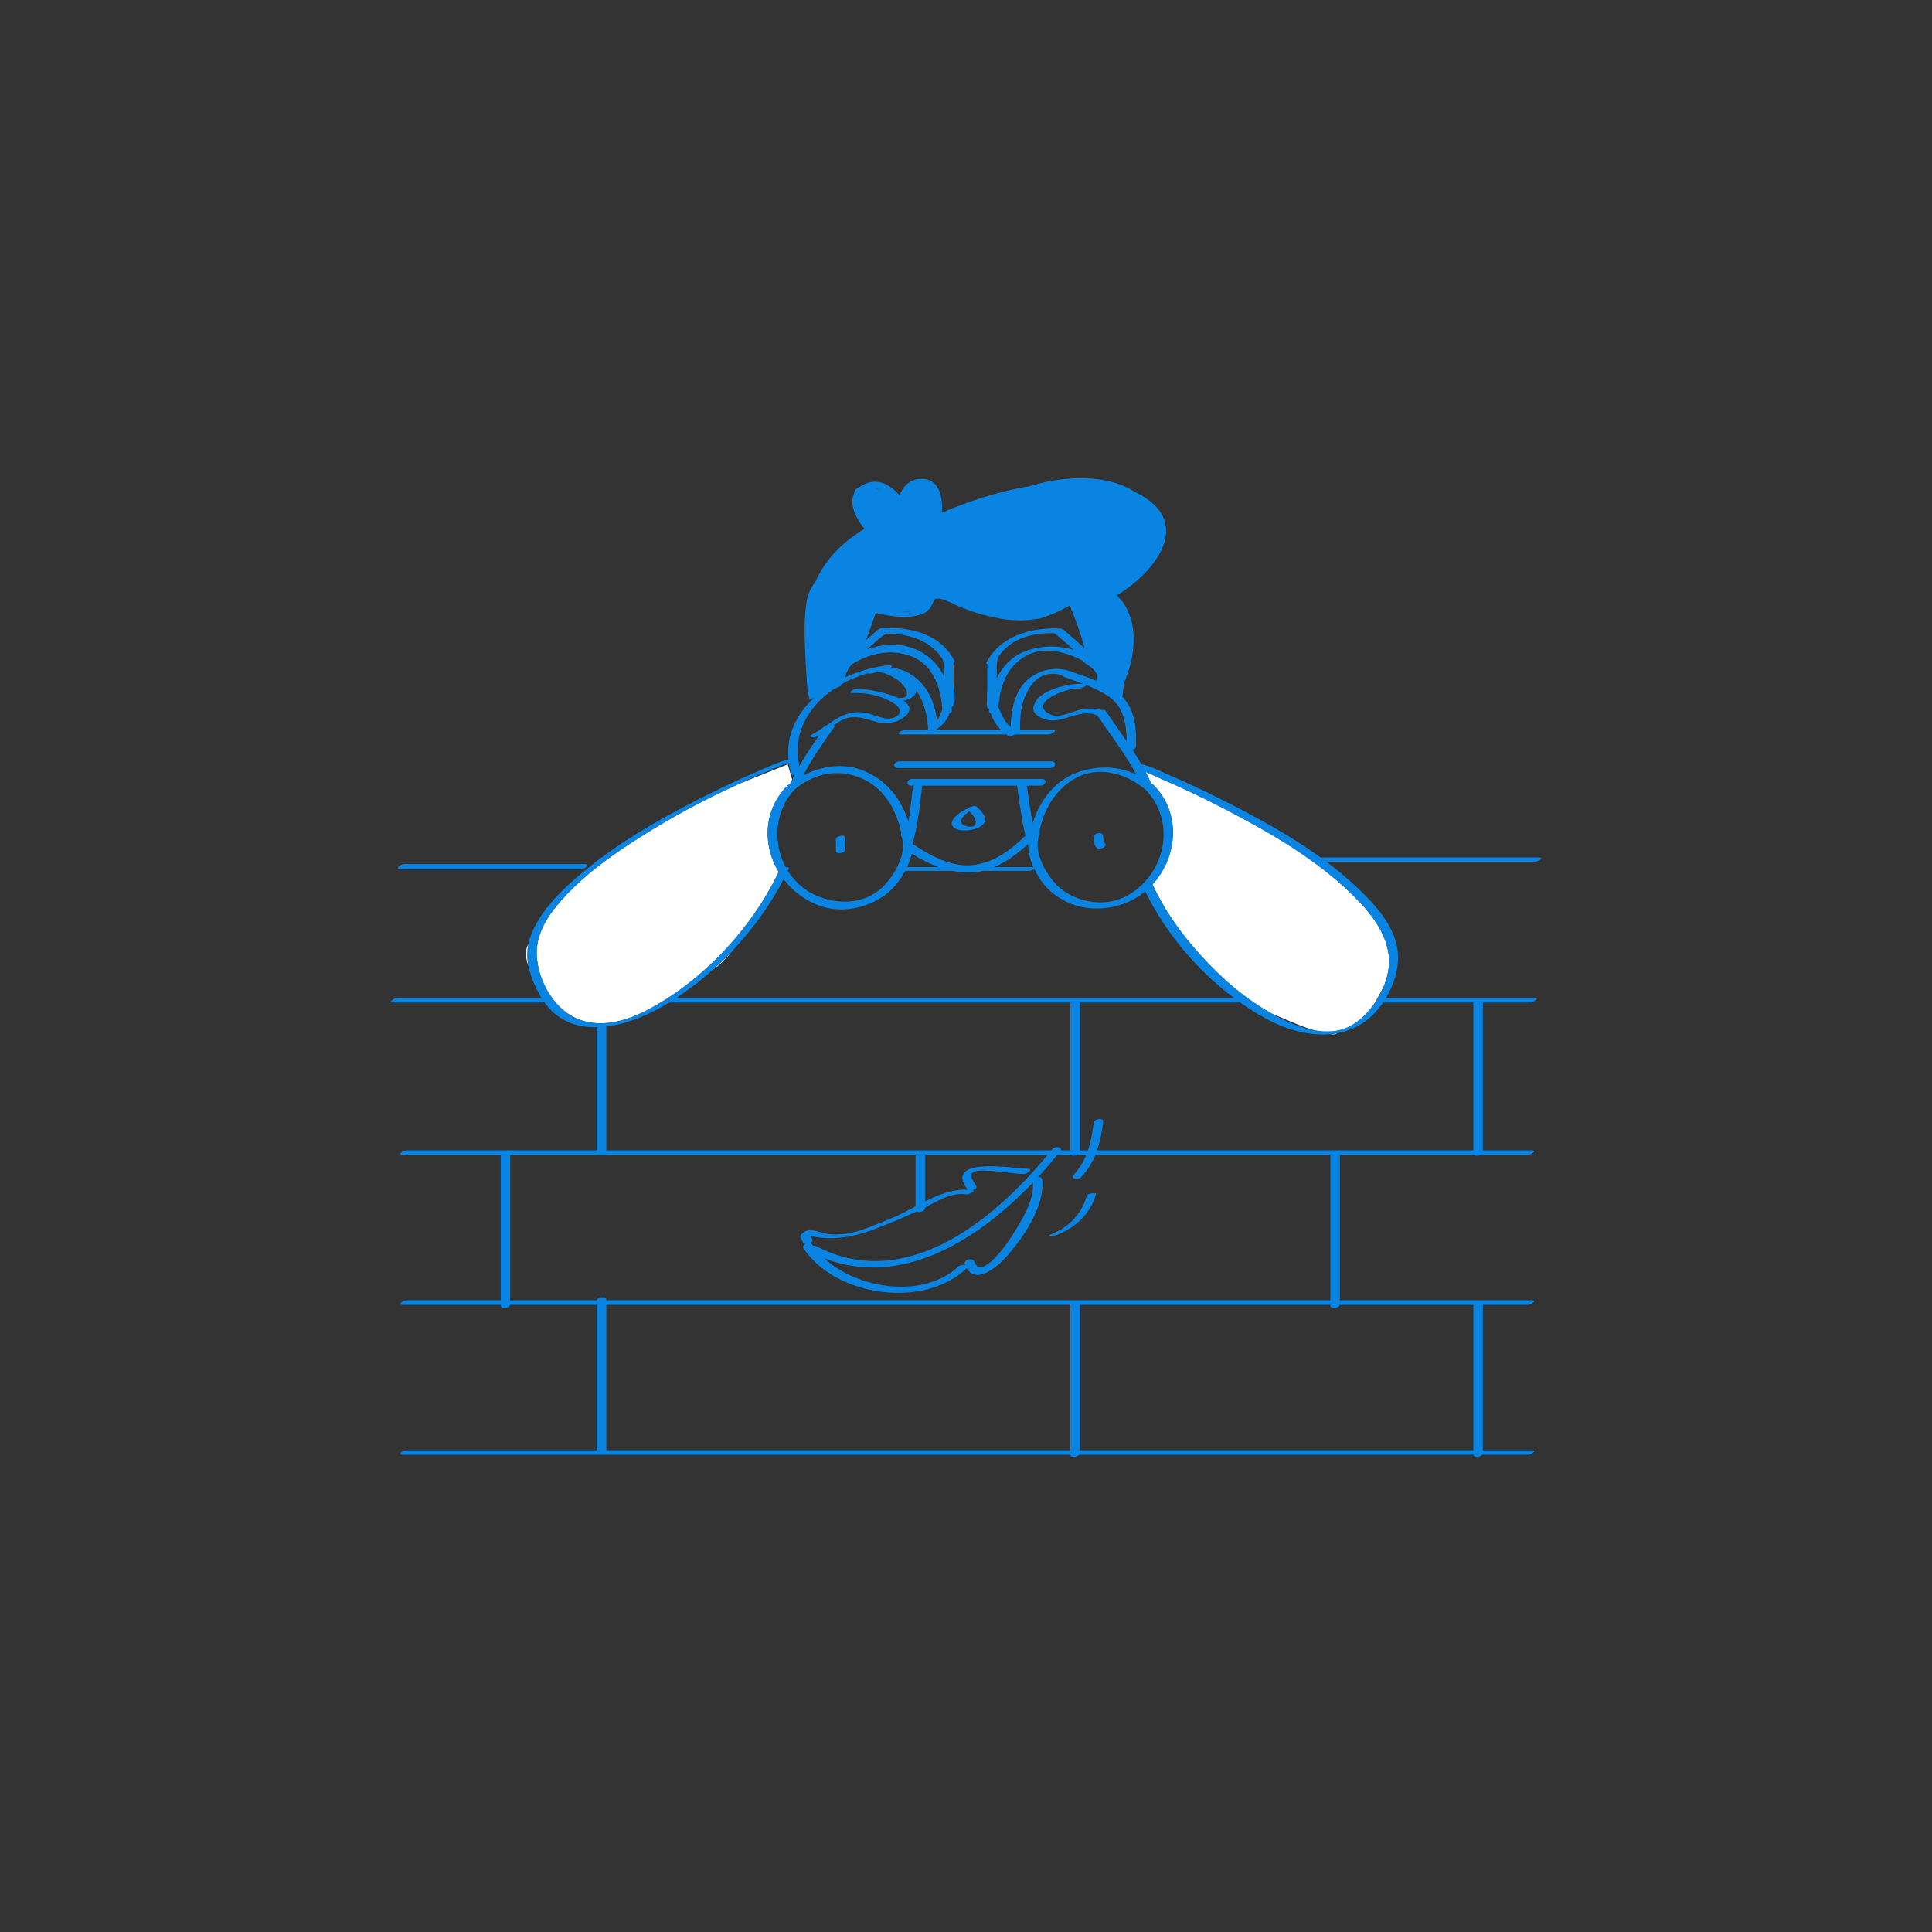 <?xml version="1.0" standalone="no"?>
<svg version="1.1" id="Layer_1" xmlns="http://www.w3.org/2000/svg" xmlns:xlink="http://www.w3.org/1999/xlink" x="0px" y="0px" width="595.28px" height="595.28px" viewBox="0 0 595.28 595.28" enable-background="new 0 0 595.28 595.28" xml:space="preserve">
<rect x="0" y="0" width="595.28" height="595.28" fill="#333333" stroke="none"/>
<path id="color_x5F_2" fill="#ffffff" d="M426.283,304.108l-2.548,4.73c-2.166,3.225-4.971,5.934-7.982,7.459
	c-0.008,0.005-0.016,0.009-0.024,0.014c-3.263,1.646-6.92,1.816-10.591,1.169c-2.354-0.71-4.418-1.469-4.418-1.469
	s-4.345-1.798-8.934-3.753c-0.858-0.483-1.686-0.967-2.461-1.439c-8.442-5.137-15.775-12.129-22.136-19.638
	c-4.8-5.666-8.958-11.924-12.09-18.663c7.652-8.31,9.035-21.887,0.326-30.629c-0.144-0.145-0.346-0.227-0.574-0.266
	c-0.059-0.047-0.12-0.091-0.179-0.138c-0.002-0.093-0.016-0.187-0.06-0.284c-0.507-1.145-1.061-2.259-1.639-3.359
	c1.84,0.741,3.648,1.629,5.377,2.373c6.695,2.882,13.261,6.063,19.724,9.432c14.625,7.621,29.628,16.389,41.025,28.494
	c4.333,4.604,8.258,10.236,8.842,16.698C428.209,297.804,427.56,301.034,426.283,304.108z M411.72,318.512
	c0.063-0.042,0.152-0.096,0.236-0.147c-0.651,0.117-1.31,0.201-1.973,0.266C410.787,318.727,411.419,318.712,411.72,318.512z
	 M219.703,298.741c1.788-1.102,4.139-3.57,6.449-6.322C224.095,294.627,221.937,296.735,219.703,298.741z M162.811,290.853
	c-0.028,0.052-0.064,0.109-0.091,0.159c-1.001,1.835-0.773,4.229,0.137,6.751C162.41,295.489,162.348,293.174,162.811,290.853z
	 M227.72,241.512l-7.073,3.329c-8.087,3.986-15.986,8.371-23.554,13.185c-7.203,4.582-14.341,9.534-20.451,15.531
	c-4.638,4.554-9.563,10.075-10.938,16.642c-1.524,7.277,2.307,16.469,7.962,21.123c5.496,4.521,12.181,4.715,18.528,2.865
	l2.025-0.675l0.531-0.187c1.367-0.518,2.71-1.111,4.008-1.773c17.361-8.855,32.807-25.273,41.159-42.902
	c-0.872-1.453-1.596-2.982-2.142-4.564c-0.41-1.176-0.712-2.382-0.921-3.602c-0.024-0.139-0.053-0.275-0.074-0.414
	c-0.028-0.189-0.048-0.379-0.071-0.568c-0.039-0.304-0.077-0.607-0.103-0.912c-0.002-0.033-0.003-0.065-0.006-0.098
	c-0.47-5.777,1.341-11.714,6.082-16.473c0.195-0.196,0.464-0.325,0.757-0.4c0.012-0.036,0.017-0.069,0.034-0.108
	c0.188-0.429,0.396-0.847,0.596-1.27l-1.351-4.729L227.72,241.512z"></path>
<path id="color_x5F_1" d="M323.589,236.652c-15.616,0-31.231,0-46.848,0c-1.969,0-1.359-2.059,0.274-2.059
	c15.616,0,31.231,0,46.848,0C325.833,234.594,325.223,236.652,323.589,236.652z M123.406,267.852c18.534,0,37.068,0,55.603,0
	c1.076,0,3.088-1.633,1.13-1.633c-18.534,0-37.068,0-55.603,0C123.459,266.219,121.447,267.852,123.406,267.852z M472.87,265.531
	c-21.392,0-42.783,0-64.175,0c3.488,2.613,6.829,5.396,9.954,8.39c4.541,4.352,9.278,9.508,11.25,15.628
	c1.965,6.101,0.348,12.544-2.893,17.96c0.044-0.005,0.09-0.011,0.13-0.011c15.164,0,30.329,0,45.493,0
	c1.945,0-0.275,1.395-1.194,1.395c-4.851,0-9.703,0-14.554,0c0,15.182,0,30.361,0,45.543c5.008,0,10.017,0,15.025,0
	c1.945,0-0.275,1.395-1.194,1.395c-4.833,0-9.667,0-14.5,0c-0.644,0.328-1.579,0.388-2.011,0c-13.79,0-27.58,0-41.37,0
	c0,14.94,0,29.88,0,44.82c19.692,0,39.383,0,59.075,0c1.945,0-0.275,1.395-1.194,1.395c-4.61,0-9.221,0-13.831,0
	c0,14.939,0,29.881,0,44.82c5.008,0,10.017,0,15.025,0c1.945,0-0.275,1.395-1.194,1.395c-4.676,0-9.352,0-14.028,0
	c-0.611,0.724-2.477,0.947-2.694,0c-40.504,0-81.008,0-121.511,0c-0.611,0.724-2.477,0.947-2.694,0c-68.563,0-137.126,0-205.69,0
	c-1.945,0,0.275-1.395,1.194-1.395c19.534,0,39.068,0,58.602,0c0-14.94,0-29.88,0-44.82c-8.903,0-17.805,0-26.708,0
	c-0.193,1.044-2.898,1.505-2.898,0.175c0-0.059,0-0.117,0-0.175c-10.063,0-20.126,0-30.189,0c-1.945,0,0.275-1.395,1.194-1.395
	c9.665,0,19.33,0,28.995,0c0-14.883,0-29.765,0-44.647c0-0.06,0.012-0.117,0.028-0.173c-10.072,0-20.145,0-30.217,0
	c-1.945,0,0.275-1.395,1.194-1.395c19.534,0,39.068,0,58.602,0c0-12.476,0-24.95,0-37.427c0-0.19,0.088-0.361,0.227-0.513
	c-6.357,0.188-12.349-1.88-16.513-7.848c-0.325,0.145-0.66,0.244-0.904,0.244c-15.165,0-30.329,0-45.494,0
	c-1.945,0,0.275-1.395,1.194-1.395c14.818,0,29.637,0,44.456,0c-0.08-0.13-0.164-0.251-0.241-0.385
	c-1.72-2.952-3.122-6.107-3.759-9.351c-0.446-2.273-0.509-4.589-0.045-6.91c0.185-0.925,0.445-1.852,0.809-2.775
	c2.409-6.115,6.921-11.262,11.717-15.651c12.063-11.042,26.566-19.435,41.1-26.776c5.902-2.982,11.885-5.816,17.974-8.396
	c2.739-1.161,5.603-2.569,8.537-3.229c-0.757-7.607,2.551-14.072,7.847-18.976l-1.407,0.631c0,0-0.06-0.461-0.153-1.261
	c-0.205-0.169-0.345-0.408-0.366-0.731c-0.276-4.259-0.663-8.661-0.797-13.068c-0.344-7.042-0.255-14.659,1.316-18.273
	c0.454-1.044,1.13-2.163,1.949-3.317c3.105-6.936,8.425-12.087,15.034-16.104c-2.471-2.896-4.824-7.407-3.261-10.764
	c0.121-0.992,0.636-1.746,1.724-2.079c0.276-0.21,0.577-0.41,0.913-0.597c4.446-2.463,8.516-0.219,11.412,3.156
	c1.042-2.718,3.057-4.895,6.354-5.083c5.879-0.336,7.103,5.657,6.624,10.374c0.069-0.006,0.138-0.012,0.216-0.021
	c8.576-3.663,17.654-6.566,26.88-8.105c2.259-0.647,4.271-1.168,5.821-1.46c10.987-2.073,20.279-0.851,26.549,3.21
	c1.092,0.501,2.15,1.068,3.159,1.725c14.211,9.238,2.444,23.497-8.661,30.146c0.007,0.006,0.016,0.01,0.022,0.016
	c7.165,7.088,5.889,18.369,2.216,26.996c-0.24,1.833-0.415,3.348-0.516,4.27c3.964,4.169,4.367,9.843,4.186,15.357
	c-0.015,0.465-0.499,0.822-1.067,0.998c0.944,1.445,1.865,2.904,2.728,4.399c2.882,0.642,5.762,2.138,8.437,3.29
	c5.538,2.384,11.005,4.939,16.387,7.658c10.337,5.223,20.875,10.912,30.404,17.799c0.009-0.001,0.02-0.003,0.028-0.003
	c22.386,0,44.771,0,67.157,0C476.021,264.207,473.745,265.531,472.87,265.531z M331.147,239.896
	c-6.265,3.609-9.559,9.76-10.96,16.534c0.183,0.168,0.241,0.421,0.083,0.772c-0.346,0.769-0.515,1.613-0.566,2.497
	c0,0.001,0,0.002,0.001,0.003c0.013,0.043,0.009,0.086-0.005,0.13c-0.219,5.203,4.116,11.851,7.606,14.366
	c6.404,4.617,15.068,5.354,21.768,0.7c10.51-7.302,12.979-22.461,3.683-31.792c-0.026-0.025-0.039-0.053-0.059-0.078
	c-0.121-0.027-0.227-0.068-0.307-0.135C346.556,238.087,338.073,235.904,331.147,239.896z M326.846,354.436c0.971,0,1.942,0,2.914,0
	c0-15.124,0-30.246,0-45.37c0-0.06,0.012-0.117,0.028-0.173c-41.211,0-82.423,0-123.635,0c-0.927,0.565-1.859,1.117-2.798,1.64
	c-4.978,2.768-10.887,5.087-16.664,5.771c0.074,0.112,0.118,0.248,0.118,0.414c0,12.518,0,25.033,0,37.551
	c0,0.058-0.012,0.113-0.027,0.167c45.713,0,91.426,0,137.138,0c0.107-0.132,0.218-0.266,0.324-0.397
	C324.937,353.171,327.284,353.332,326.846,354.436z M300.171,388.687c2.264,6.252,10.646-6.26,12.074-8.58
	c2.658-4.318,6.49-10.363,5.984-15.709c-16.955,17.702-40.414,32.568-64.273,23.299c10.651,9.77,30.829,12.45,41.407,2.467
	c0.429-0.404,1.382-0.525,2.038-0.386c-0.042-0.104-0.087-0.204-0.128-0.315C296.796,388.145,299.683,387.337,300.171,388.687z
	 M322.784,355.83c-12.589,0-25.178,0-37.768,0c0,4.789,0,9.576,0,14.364c4.281-2.145,8.694-3.902,13.139-3.611
	c-0.018-0.018-0.041-0.033-0.056-0.054c-7.566-10.315,14.301-6.511,18.521-6.433c1.96,0.037-0.054,1.646-1.132,1.627
	c-3.355-0.063-6.682-0.777-10.036-0.938c-1.646-0.08-3.873-0.381-5.422,0.33c-1.772,0.811,0.118,3.406,0.762,4.284
	c0.416,0.567-0.453,1.148-1.33,1.345c0.146,0.022,0.292,0.028,0.438,0.057c0.932,0.179-1.614,1.359-2.355,1.217
	c-4.011-0.771-8.711,2.013-12.529,4.006c0,0.099,0,0.197,0,0.297c0,0.873-1.752,1.393-2.539,0.938
	c-3.817,1.776-7.698,3.382-11.615,4.931c-7.069,2.795-13.684,4.257-20.975,2.656c0.088,0.48,0.326,0.965,0.458,1.34
	c0.105,0.297-0.334,0.619-0.9,0.838c0.334,0.024,0.625,0.143,0.786,0.383c0.102,0.151,0.215,0.296,0.321,0.445
	c0.343-0.055,0.673-0.038,0.917,0.09C278.8,398.313,305.831,376.368,322.784,355.83z M380.241,307.498
	c-11.483-8.573-21.22-20.22-27.378-32.854c-2.163,1.795-4.685,3.216-7.512,4.104c-7.444,2.339-15.127,1.249-21.231-3.745
	c-1.924-1.575-3.95-4.203-5.38-7.135c-0.545,0.248-1.204,0.467-1.461,0.467c-4.811,0-9.621,0-14.432,0
	c-1.322,0.313-2.681,0.492-4.072,0.508c-1.856,0.021-3.645-0.163-5.38-0.508c-4.831,0-9.662,0-14.493,0
	c-1.669,3.101-3.977,5.839-6.097,7.367c-5.934,4.279-13.753,5.876-20.741,3.194c-4.345-1.667-7.961-4.512-10.614-7.991
	c-3.957,7.635-9.204,14.973-15.297,21.514c-2.057,2.208-4.215,4.316-6.449,6.322c-3.604,3.236-7.412,6.181-11.361,8.757
	C265.641,307.498,322.94,307.498,380.241,307.498z M315.987,257.488c-1.257-5.056-1.884-10.267-2.595-15.42
	c-9.749,0-19.498,0-29.247,0c-0.753,5.876-1.202,11.854-2.901,17.55c0.006,0.082,0.001,0.162-0.015,0.24
	c0.004,0.112,0.015,0.224,0.016,0.338c0.192,0.024,0.374,0.082,0.531,0.186c5.343,3.536,11.849,7.047,18.519,6.087
	c6.23-0.897,11.091-4.562,15.502-8.829C315.857,257.581,315.921,257.533,315.987,257.488z M306.311,267.181
	c4.036,0,8.073,0,12.109,0c-0.984-2.195-1.617-4.521-1.603-6.687c-0.002-0.006-0.009-0.011-0.011-0.017
	c-0.039-0.126-0.07-0.254-0.108-0.381C313.66,262.907,310.167,265.55,306.311,267.181z M280.937,263.017
	c-0.303,1.393-0.805,2.802-1.448,4.164c3.257,0,6.514,0,9.771,0C286.371,266.148,283.617,264.702,280.937,263.017z M348.818,236.35
	c-3.201-5.513-7.129-10.595-10.694-15.886c-4.748-2.105-9.088,1.484-13.919,1.519c-2.028,0.015-6.314-1.37-5.794-4.144
	c0.965-5.145,10.658-7.365,15.321-7.143c-0.876-0.333-1.757-0.654-2.639-0.967c-0.161-0.014-0.303-0.05-0.411-0.119
	c-0.036-0.023-0.073-0.043-0.109-0.065c-0.909-0.321-1.815-0.642-2.711-0.97c-0.386-0.142-0.555-0.334-0.584-0.541
	c-3.397-0.998-6.936-0.342-9.393,2.93c-2.994,3.986-3.718,8.844-3.564,13.721c0.002,0.078-0.018,0.153-0.048,0.226
	c3.351,0,6.702,0,10.053,0c1.944,0-0.281,1.387-1.196,1.387c-3.478,0-6.956,0-10.433,0c-0.603,0.427-1.61,0.673-2.133,0.341
	c-0.172-0.109-0.324-0.228-0.486-0.341c-10.814,0-21.627,0-32.441,0c-1.944,0,0.281-1.387,1.196-1.387c2.229,0,4.458,0,6.686,0
	c0.084-0.07,0.17-0.132,0.239-0.175c0.072-0.045,0.143-0.094,0.214-0.139c-0.251-4.124-1.229-8.475-3.684-11.846
	c0.047,1.727-1.847,2.698-3.868,3.172c1.964,1.301,2.623,2.927,0.373,4.857c-2.416,2.073-6.069,2.466-8.981,1.582
	c-4.345-1.318-7.702-2.574-11.956,0.46c-0.308,0.22-0.612,0.442-0.917,0.665c0.208,0.135,0.266,0.351,0.042,0.667
	c-3.403,4.792-6.819,9.56-9.479,14.79c5.59-2.988,12.317-3.93,18.344-1.563c7.34,2.883,11.857,8.779,14.055,15.839
	c0.599-3.698,0.948-7.447,1.435-11.152c-0.177,0-0.354,0-0.531,0c-1.969,0-1.359-2.059,0.274-2.059c13.269,0,26.538,0,39.807,0
	c1.969,0,1.359,2.059-0.274,2.059c-1.405,0-2.81,0-4.215,0c0.525,3.847,1.026,7.718,1.792,11.53
	c2.262-7.061,6.884-13.289,14.267-15.775c6.019-2.027,12.154-1.777,17.612,0.793c-0.363-0.687-0.736-1.368-1.123-2.041
	C348.775,236.533,348.749,236.452,348.818,236.35z M342.021,214.913c-1.349-0.985-2.801-1.798-4.303-2.521
	c-0.285-0.048-0.524-0.154-0.665-0.323c-0.758-0.347-1.53-0.669-2.308-0.978c-0.235,0.439-1.716,1.1-2.271,1.044
	c-3.536-0.353-16.292,4.468-8.753,8.044c2.741,1.301,7.007-1.228,9.85-1.658c1.992-0.301,3.889-0.35,5.729,0.206
	c0.563-0.116,1.146-0.026,1.426,0.39c0.062,0.092,0.125,0.182,0.188,0.273c0.046,0.023,0.093,0.041,0.14,0.066
	c0.239,0.13,0.283,0.285,0.21,0.444c1.928,2.831,3.925,5.618,5.859,8.44C347.107,223.376,346.284,218.024,342.021,214.913z
	 M335.548,205.142c-0.523-0.372-1.065-0.721-1.601-1.062c-0.244-0.155-0.363-0.329-0.399-0.507
	c-5.24-2.813-11.997-4.519-17.383-1.521c-5.983,3.328-8.199,9.576-8.521,16.078c0.102,0.086,0.186,0.189,0.236,0.322
	c0.845,2.244,1.852,4.067,3.529,5.55c0.061-6.169,1.778-13.257,7.675-16.294c4.044-2.082,8.265-2.111,12.194-0.322
	c2.091,0.721,4.317,1.443,6.472,2.313c0.297-0.888,0.379-1.826-0.184-2.638c-0.437-0.63-0.992-1.148-1.594-1.613
	C335.748,205.403,335.586,205.308,335.548,205.142z M307.519,202.665c-0.595,1.842-0.401,4.296-0.398,6.33
	c1.872-3.891,4.914-7.07,9.438-8.582c4.834-1.613,9.656-1.552,14.243-0.193c-0.185-0.167-0.362-0.342-0.547-0.508
	c-1.133-1.019-2.272-2.03-3.432-3.018c-0.417-0.355-0.834-0.713-1.262-1.057c-0.269-0.216-0.74-0.387-0.488-0.38
	c-0.102-0.037-0.188-0.087-0.25-0.153c-6.739-0.205-13.595,1.597-17.301,7.444c-0.002,0.042-0.014,0.085-0.035,0.128
	C307.496,202.673,307.507,202.669,307.519,202.665z M277.769,188.346c1.086,0.093,2.143,0.099,3.101-0.041
	c-0.631,0.027-1.338,0.041-2.149,0.041C278.398,188.346,278.082,188.346,277.769,188.346z M269.789,150.472
	c0.527,0.188,1.047,0.406,1.552,0.651C270.825,150.811,270.304,150.583,269.789,150.472z M266.81,197.208
	c0.9-0.799,1.805-1.592,2.729-2.362c0.736-0.614,1.438-1.297,2.424-1.429c0.243-0.032,0.464,0.016,0.666,0.098
	c8.47-0.307,17.387,2.055,21.475,10.148c0.144,0.285-0.032,0.569-0.358,0.795c0.179,1.889,0,3.998,0.052,5.695
	c0.056,1.848,0.839,5.607-0.077,7.32c-0.083,0.156-0.258,0.289-0.481,0.399c0.021,0.326,0.046,0.651,0.059,0.979
	c0.018,0.479-0.328,0.834-0.785,1.034c-0.383,0.94-0.827,1.866-1.469,2.642c-0.796,0.963-1.775,1.703-2.806,2.382
	c6.723,0,13.445,0,20.168,0c-1.457-1.456-2.439-3.193-3.251-5.247c-0.267-0.043-0.441-0.148-0.435-0.328
	c0.011-0.303,0.036-0.607,0.056-0.91c-0.231-0.051-0.417-0.156-0.514-0.336c-0.375-0.697-0.157-2.031-0.153-2.784
	c0.009-1.521,0.043-3.041,0.093-4.562c0.06-1.824-0.15-4.115,0.101-6.104c-0.325-0.043-0.514-0.166-0.405-0.381
	c4.215-8.344,13.809-11,22.568-10.612c0.396,0.018,0.617,0.093,0.719,0.196c0.687,0.178,1.37,0.938,1.863,1.357
	c1.216,1.029,2.415,2.08,3.6,3.145c0.521,0.469,1.042,0.94,1.56,1.414c-1.24-4.498-2.766-8.885-4.589-13.194
	c-2.303,1.254-4.59,2.447-7.068,3.297c-0.92,0.356-1.871,0.648-2.834,0.818c-0.15,0.026-0.32,0.043-0.495,0.057
	c-3.882,0.704-8.167,0.44-11.986-0.31c-4.197-0.823-8.246-2.082-12.191-3.732c-1.679-0.703-4.919-2.789-6.872-2.113
	c-0.53,0.185-0.946,1.879-1.258,2.332c-0.686,0.998-1.621,1.861-2.778,2.283c-4.501,1.646-9.631,0.713-14.312-0.336
	C268.888,191.669,267.913,194.464,266.81,197.208z M272.423,195.56c-0.096,0.056-0.214,0.132-0.359,0.25
	c-0.425,0.346-0.845,0.699-1.262,1.055c-1.053,0.903-2.096,1.818-3.128,2.746c-0.166,0.148-0.326,0.304-0.491,0.453
	c4.721-1.623,9.846-2.06,14.537-0.171c4.387,1.767,7.334,4.79,9.165,8.513c0.032-1.752,0.074-3.652-0.41-5.15
	c0.021-0.001,0.041-0.002,0.061-0.003c-3.694-5.946-10.719-8.106-17.532-8.036C272.847,195.364,272.647,195.48,272.423,195.56z
	 M272.525,195.502C272.678,195.451,272.662,195.435,272.525,195.502L272.525,195.502z M260.359,208.731
	c4.264-1.988,8.875-3.278,13.322-3.753c1.186-0.126,1.269,0.31,0.875,0.722c1.81,0.166,3.59,0.666,5.208,1.549
	c5.645,3.08,8.228,8.761,8.947,14.856c0.612-0.945,1.021-2,1.416-3.052c0.038-0.102,0.114-0.195,0.213-0.282
	c-0.299-6.539-2.75-13.813-9.35-16.47c-6.262-2.521-12.85-1.092-18.455,2.332C261.471,205.778,260.749,207.182,260.359,208.731z
	 M246.284,236.006c1.868-3.26,3.983-6.369,6.157-9.448c-0.174,0.104-0.342,0.215-0.519,0.314c-0.767,0.431-3.408,0.395-1.716-0.553
	c5.916-3.314,10.037-8.4,17.387-6.502c2.285,0.59,5.521,2.322,7.869,1.283c2.993-1.324,1.745-3.229-0.031-4.365
	c-3.726-2.383-8.31-3.385-12.696-3.191c-1.935,0.086,0.34-1.299,1.209-1.338c1.777-0.078,8.667,0.912,12.889,2.854
	c1.101-0.014,2.809-0.021,2.624-1.572c-0.14-1.173-0.889-2.176-1.733-2.963c-2.004-1.869-4.693-3.279-7.467-3.529
	c-0.345,0.086-0.685,0.191-1.015,0.343c-0.415,0.19-1.464,0.268-1.979,0.155c-2.832,0.803-5.583,1.948-8.119,3.398
	c-0.057,0.284-0.091,0.454-0.091,0.454l-2.2,0.986C249.117,217.628,244.078,225.974,246.284,236.006z M245.039,243.083
	c-6.351,6.473-7.019,16.542-2.934,24.137c0.623-0.055,1.13,0.035,1.005,0.305c-0.121,0.261-0.257,0.518-0.381,0.778
	c0.263,0.425,0.543,0.837,0.837,1.242l0.001,0.002c0.047,0.065,0.1,0.128,0.148,0.192c0.328,0.441,0.683,0.862,1.046,1.277
	c0.286,0.324,0.591,0.633,0.9,0.938c0.221,0.22,0.429,0.451,0.663,0.661c0.001,0,0.001,0.001,0.002,0.002
	c0.131,0.118,0.272,0.227,0.408,0.341c0.317,0.27,0.648,0.525,0.986,0.774c0.421,0.309,0.851,0.607,1.301,0.887
	c0.123,0.076,0.246,0.151,0.37,0.225c0.553,0.324,1.119,0.633,1.716,0.904c6.746,3.075,14.94,3.045,20.661-2.251
	c3.061-2.833,6.932-8.903,6.446-13.802c-0.007-0.068-0.005-0.139-0.014-0.207c-0.029-0.237-0.084-0.468-0.136-0.699
	c-0.025-0.11-0.037-0.225-0.067-0.333c-0.091-0.333-0.206-0.659-0.349-0.976c-0.135-0.299-0.083-0.57,0.077-0.799
	c-1.452-6.674-4.809-13.088-11.124-16.32c-7.228-3.7-15.2-2.5-21.398,2.607C245.153,243.013,245.096,243.048,245.039,243.083z
	 M192.195,314.187c0.86-0.25,1.712-0.541,2.556-0.861c1.367-0.518,2.71-1.111,4.008-1.773c17.361-8.855,32.807-25.273,41.159-42.902
	c-0.872-1.453-1.596-2.982-2.142-4.564c-0.41-1.176-0.712-2.382-0.921-3.602c-0.024-0.139-0.053-0.275-0.074-0.414
	c-0.028-0.189-0.048-0.379-0.071-0.568c-0.039-0.304-0.077-0.607-0.103-0.912c-0.002-0.033-0.003-0.065-0.006-0.098
	c-0.47-5.777,1.341-11.714,6.082-16.473c0.195-0.196,0.464-0.325,0.757-0.4c0.012-0.036,0.017-0.069,0.034-0.108
	c0.188-0.429,0.396-0.847,0.596-1.27c0.212-0.448,0.421-0.898,0.644-1.34c-0.437,0.015-0.795-0.086-0.877-0.362
	c-0.35-1.168-0.604-2.314-0.771-3.437c-0.065,0.019-0.131,0.037-0.196,0.05c-1.104,0.219-3.727,1.375-5.234,1.998
	c-5.727,2.366-11.402,4.936-16.99,7.691c-8.087,3.986-15.986,8.371-23.554,13.185c-7.203,4.582-14.341,9.534-20.451,15.531
	c-4.638,4.554-9.563,10.075-10.938,16.642c-1.524,7.277,2.307,16.469,7.962,21.123C179.162,315.843,185.847,316.036,192.195,314.187
	z M329.759,402.045c-47.65,0-95.301,0-142.951,0c0,14.94,0,29.88,0,44.82c47.65,0,95.301,0,142.951,0
	C329.759,431.926,329.759,416.984,329.759,402.045z M409.915,400.65c0-14.883,0-29.765,0-44.647c0-0.06,0.012-0.117,0.028-0.173
	c-24.147,0-48.294,0-72.441,0c-1.013,2.478-2.409,4.792-4.37,6.866c-0.784,0.83-3.602,0.611-2.379-0.682
	c1.762-1.863,3.012-3.953,3.927-6.185c-0.891,0-1.78,0-2.671,0c-0.644,0.328-1.579,0.388-2.011,0c-1.4,0-2.8,0-4.201,0
	c-1.872,2.294-3.865,4.597-5.965,6.865c0.627-0.079,1.213,0.121,1.283,0.716c0.938,8.061-5.82,17.938-10.875,23.643
	c-2.852,3.219-9.376,8.842-12.374,3.689c-0.037,0.043-0.068,0.084-0.116,0.129c-13.212,12.469-40.202,8.656-50.187-6.244
	c-0.361-0.539,0.052-1.051,0.662-1.348c-0.384,0.006-0.693-0.082-0.776-0.318c-0.649-1.828-1.65-1.979,0.322-3.385
	c0.557-0.396,1.368-0.614,2.049-0.549c2.257,0.217,4.41,1.279,6.75,1.326c2.7,0.052,5.313-0.252,7.884-1.062
	c3.352-1.056,6.549-2.47,9.815-3.751c2.531-0.994,5.15-2.415,7.832-3.835c0-5.235,0-10.469,0-15.704c0-0.06,0.012-0.117,0.028-0.173
	c-41.642,0-83.284,0-124.925,0c0,14.94,0,29.88,0,44.82c8.903,0,17.807,0,26.709,0c0.208-1.036,2.897-1.491,2.897-0.165
	c0,0.055,0,0.109,0,0.165C261.177,400.65,335.546,400.65,409.915,400.65z M412.813,402.045c-0.193,1.044-2.898,1.505-2.898,0.175
	c0-0.059,0-0.117,0-0.175c-25.746,0-51.492,0-77.238,0c0,14.939,0,29.881,0,44.82c40.429,0,80.859,0,121.288,0
	c0-14.939,0-29.881,0-44.82C440.247,402.045,426.53,402.045,412.813,402.045z M426.132,308.893
	c-0.032,0.049-0.063,0.099-0.096,0.147c-3.705,5.457-8.662,8.346-14.08,9.324c-0.651,0.117-1.31,0.201-1.973,0.266
	c-6.444,0.617-13.385-1.259-19.567-4.594c-2.916-1.572-5.759-3.359-8.514-5.316c-0.268,0.104-0.531,0.173-0.732,0.173
	c-16.165,0-32.33,0-48.494,0c0,15.182,0,30.361,0,45.543c0.843,0,1.686,0,2.529,0c0.928-2.715,1.428-5.608,1.776-8.546
	c0.137-1.158,3.078-1.633,2.918-0.287c-0.362,3.056-0.909,6.033-1.878,8.833c38.647,0,77.295,0,115.943,0c0-15.124,0-30.246,0-45.37
	c0-0.06,0.012-0.117,0.028-0.173C444.705,308.893,435.419,308.893,426.132,308.893z M378.074,249.647
	c-6.462-3.369-13.029-6.55-19.724-9.432c-1.729-0.744-3.538-1.632-5.377-2.373c0.578,1.101,1.132,2.215,1.639,3.359
	c0.043,0.098,0.058,0.191,0.06,0.284c0.059,0.047,0.12,0.091,0.179,0.138c0.228,0.039,0.431,0.121,0.574,0.266
	c8.709,8.742,7.326,22.319-0.326,30.629c3.132,6.739,7.29,12.997,12.09,18.663c6.361,7.509,13.694,14.501,22.136,19.638
	c0.776,0.473,1.604,0.956,2.461,1.439c3.941,2.218,8.654,4.394,13.352,5.222c3.671,0.647,7.329,0.477,10.591-1.169
	c0.002-0.002,0.005-0.002,0.008-0.004c0.005-0.003,0.011-0.006,0.016-0.01c3.011-1.525,5.816-4.234,7.982-7.459
	c1.001-1.488,1.865-3.086,2.548-4.73c1.276-3.074,1.926-6.305,1.658-9.269c-0.583-6.462-4.509-12.095-8.842-16.698
	C407.702,266.036,392.699,257.269,378.074,249.647z M334.849,368.403c-1.539,5.643-5.544,9.74-10.95,11.869
	c-1.763,0.695,1.012,0.519,1.641,0.271c5.82-2.293,10.479-6.523,12.158-12.686C337.831,367.371,335.033,367.727,334.849,368.403z
	 M303.303,253.486c-0.4,0.745-1.19,1.259-1.951,1.576c-1.087,0.454-2.244,0.755-3.424,0.813c-1.422,0.069-3.775-0.02-4.542-1.504
	c-0.327-0.633-0.084-1.392,0.296-1.943c0.806-1.172,2.023-2.023,3.21-2.77c0.33-0.208,0.727-0.358,1.134-0.451
	c0.148-0.264,0.784-0.509,0.918-0.557c0.407-0.147,1.464-0.511,1.867-0.163C302.032,249.542,304.301,251.626,303.303,253.486z
	 M300.61,253.511c0.04-0.37-0.021-0.744-0.151-1.092c-0.354-0.938-1.039-1.713-1.774-2.398c-0.742,0.477-1.351,0.919-1.985,1.681
	c-0.015,0.018-0.013,0.015-0.02,0.022c-0.005,0.008-0.002,0.004-0.011,0.016c-0.023,0.029-0.045,0.061-0.067,0.091
	c-0.051,0.072-0.102,0.146-0.147,0.222c-0.081,0.134-0.157,0.272-0.213,0.42c-0.118,0.306-0.135,0.332-0.108,0.614
	c0.021,0.223,0.092,0.438,0.218,0.624c0.02,0.029,0.03,0.045,0.035,0.053c0,0,0-0.001,0.004,0.004
	c0.039,0.043,0.079,0.086,0.121,0.127c0.081,0.074,0.166,0.145,0.256,0.207c0.107,0.074,0.219,0.143,0.336,0.2
	c0.061,0.03,0.123,0.062,0.186,0.088c0.02,0.009,0.017,0.008,0.027,0.013c0.266,0.098,0.542,0.172,0.821,0.225
	c0.098,0.018,0.196,0.034,0.295,0.047c0.041,0.004,0.081,0.008,0.121,0.012c0.195,0.015,0.392,0.023,0.587,0.022
	c0.03-0.001,0.06-0.003,0.09-0.005c0.099-0.006,0.198-0.014,0.297-0.023h0c0.067-0.011,0.134-0.023,0.2-0.036
	c0.014-0.004,0.028-0.007,0.042-0.011c0.011-0.005,0.023-0.01,0.035-0.014c0.033-0.016,0.066-0.029,0.099-0.047
	c0.014-0.009,0.022-0.015,0.042-0.027c0.021-0.014,0.041-0.027,0.062-0.041c0.101-0.084,0.197-0.174,0.282-0.271
	c0.032-0.043,0.082-0.109,0.098-0.137c0.039-0.065,0.076-0.133,0.106-0.203s0.059-0.143,0.08-0.217
	C300.581,253.647,300.603,253.538,300.61,253.511z M338.592,256.673c-0.518,0.047-1.614,0.422-1.613,1.107
	c0.001,1.152,0.028,2.466,0.85,3.369c0.816,0.896,3.577-0.227,2.666-1.229c-0.578-0.635-0.593-1.594-0.593-2.408
	C339.901,256.811,339.19,256.617,338.592,256.673z M260.458,261.81c0-1.203,0-2.407,0-3.611c0-1.266-2.903-0.66-2.903,0.342
	c0,1.203,0,2.407,0,3.611C257.555,263.417,260.458,262.812,260.458,261.81z" fill="#0984e3"></path>
</svg>